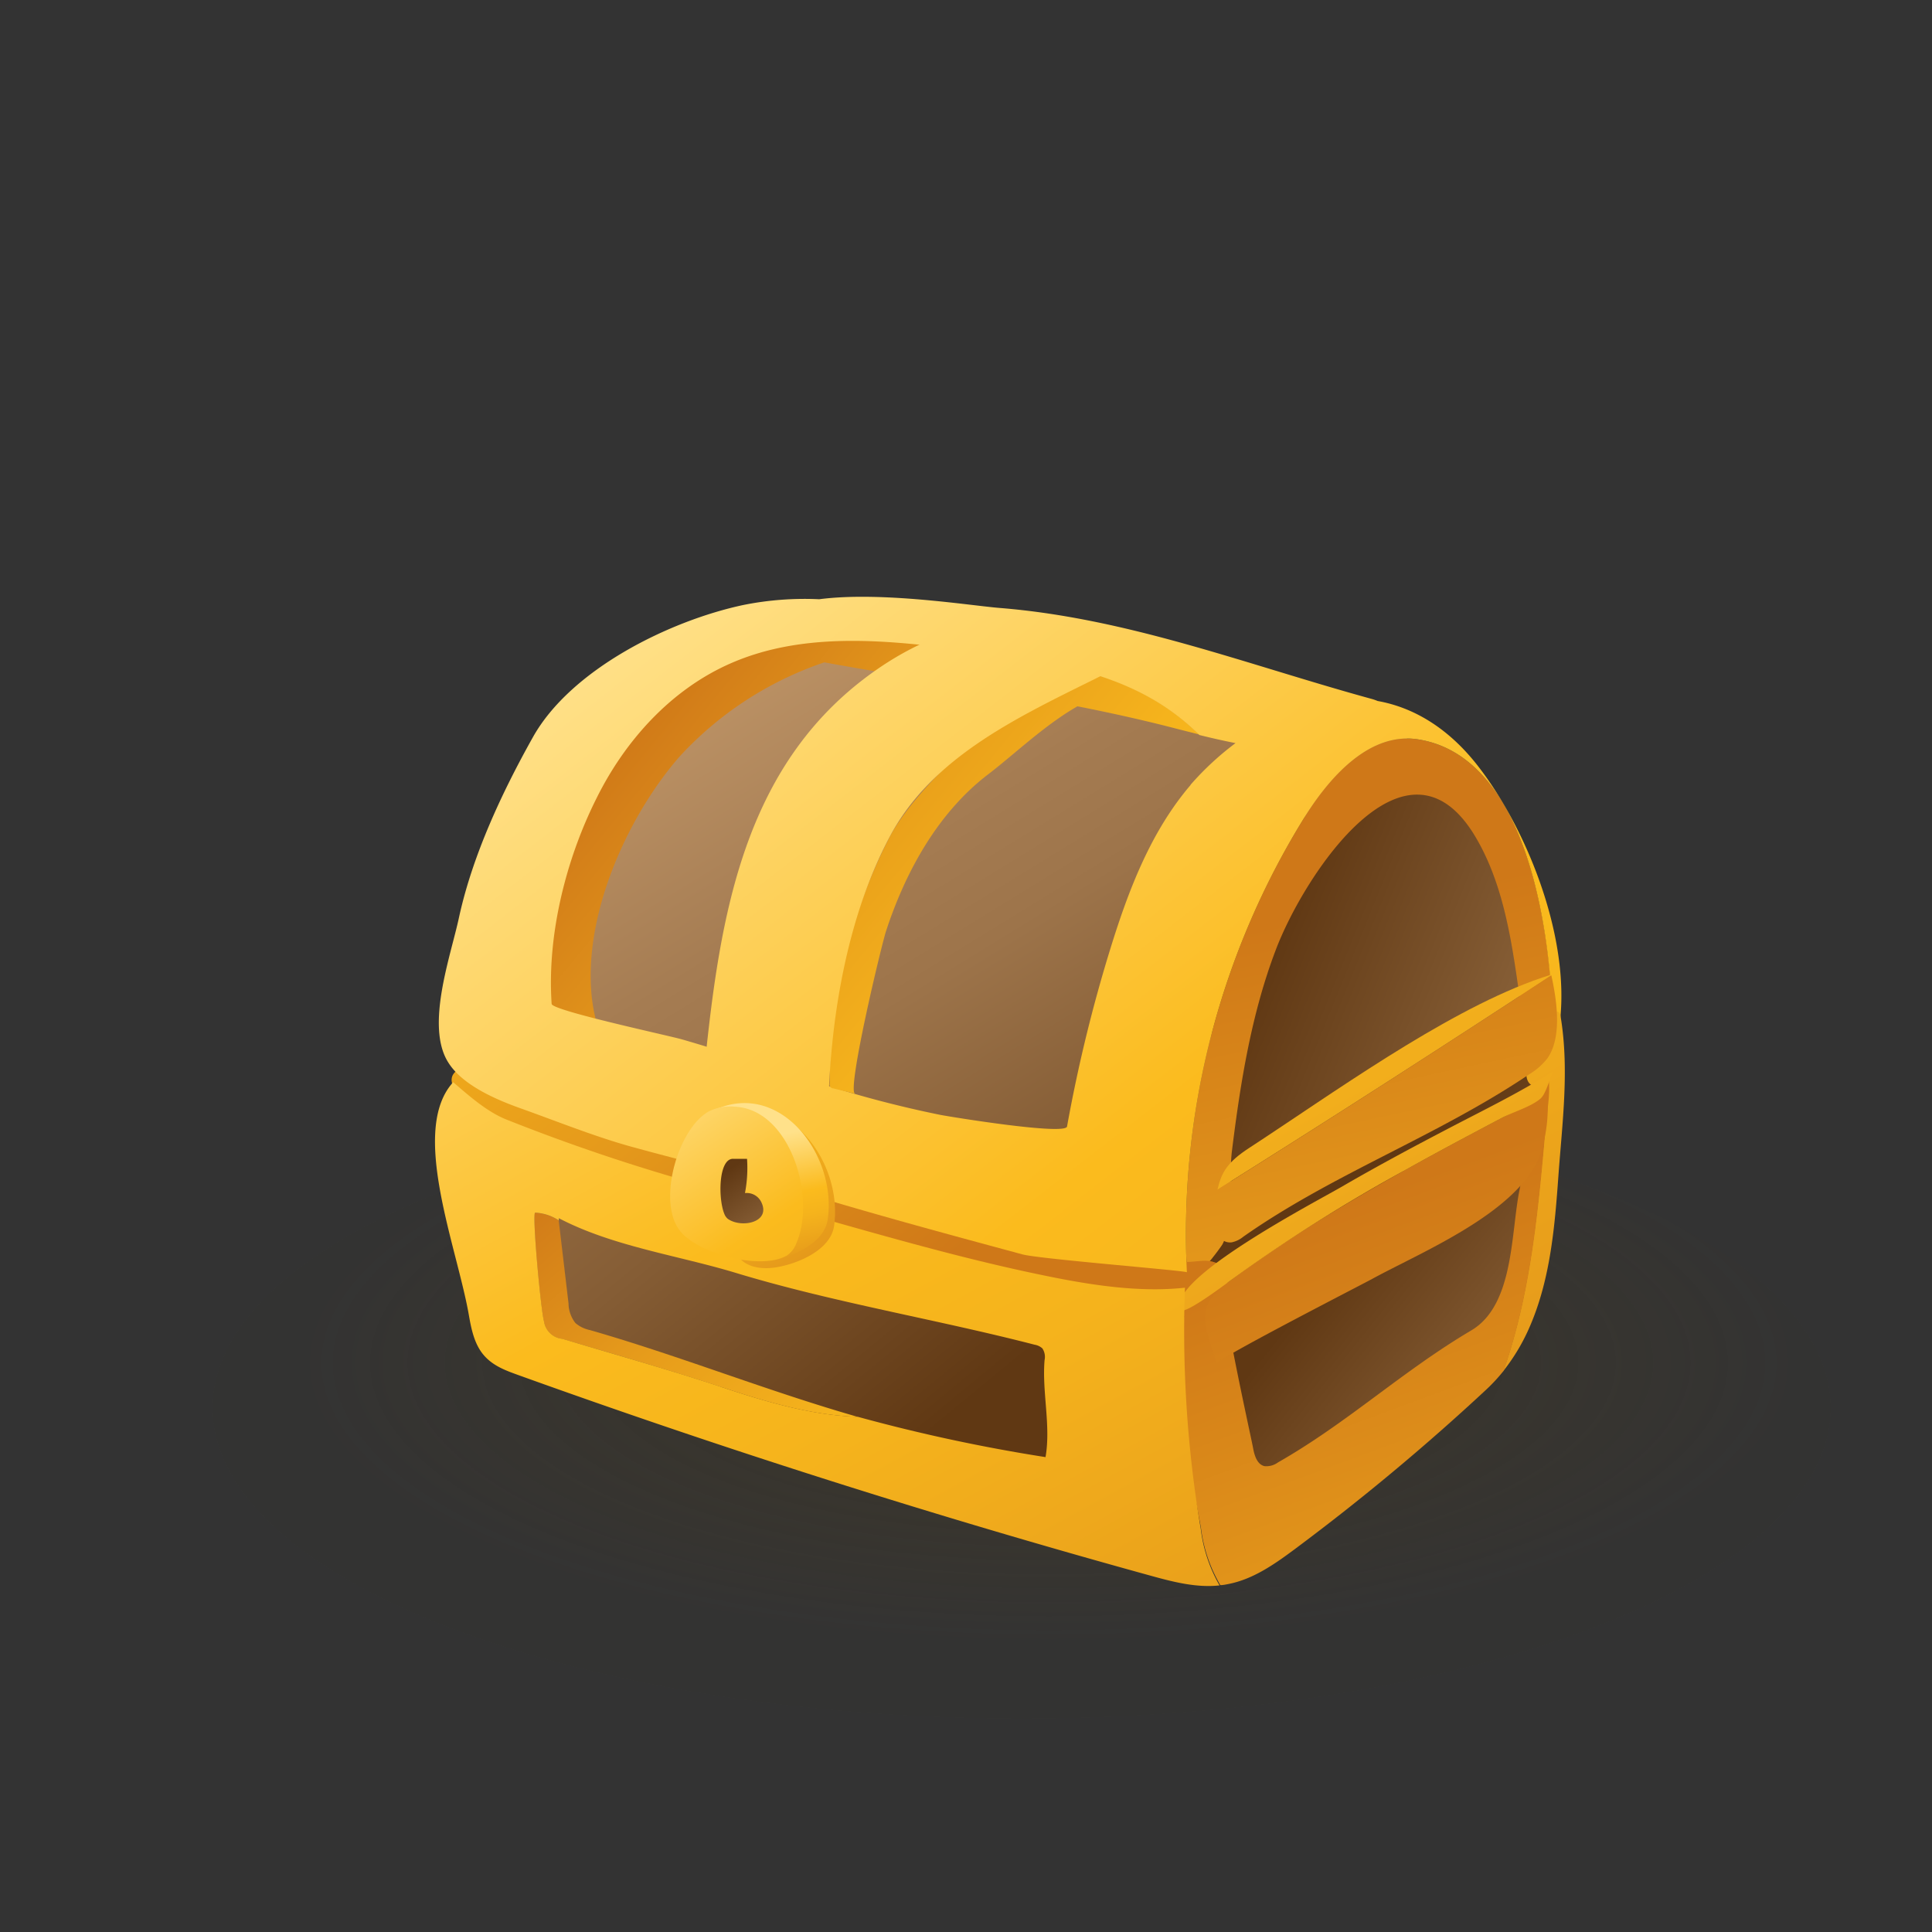 <svg id="圖層_1" data-name="圖層 1" xmlns="http://www.w3.org/2000/svg" xmlns:xlink="http://www.w3.org/1999/xlink" viewBox="0 0 300 300"><rect x="0" y="0" width="300" height="300" fill="#333333" stroke="none"/><defs><style>.cls-1{fill:#fff;}.cls-2{opacity:0.31;fill:url(#未命名漸層_773);}.cls-3{fill:url(#未命名漸層_710);}.cls-4{fill:url(#未命名漸層_710-2);}.cls-5{fill:url(#未命名漸層_710-3);}.cls-6{fill:url(#未命名漸層_710-4);}.cls-7{fill:url(#未命名漸層_439);}.cls-8{fill:none;}.cls-9{fill:url(#未命名漸層_439-2);}.cls-10{fill:url(#未命名漸層_439-3);}.cls-11{fill:url(#未命名漸層_439-4);}.cls-12{fill:url(#未命名漸層_439-5);}.cls-13{fill:url(#未命名漸層_439-6);}.cls-14{fill:url(#未命名漸層_439-7);}.cls-15{fill:url(#未命名漸層_439-8);}.cls-16{fill:url(#未命名漸層_439-9);}.cls-17{fill:url(#未命名漸層_439-10);}.cls-18{fill:url(#未命名漸層_439-11);}.cls-19{fill:url(#未命名漸層_439-12);}.cls-20{fill:url(#未命名漸層_439-13);}.cls-21{fill:url(#未命名漸層_439-14);}.cls-22{fill:url(#未命名漸層_439-15);}.cls-23{fill:url(#未命名漸層_439-16);}.cls-24{fill:url(#未命名漸層_439-17);}.cls-25{fill:url(#未命名漸層_710-5);}</style><radialGradient id="未命名漸層_773" cx="-2168.17" cy="2279.22" r="38.12" gradientTransform="translate(6840.89 -2409.46) scale(3.08 1.15)" gradientUnits="userSpaceOnUse"><stop offset="0.24" stop-color="#463a1d"/><stop offset="0.99" stop-color="#564015" stop-opacity="0.04"/></radialGradient><linearGradient id="未命名漸層_710" x1="296.24" y1="256.85" x2="201.18" y2="180.6" gradientUnits="userSpaceOnUse"><stop offset="0" stop-color="#c59b6d"/><stop offset="0.31" stop-color="#a57c52"/><stop offset="0.43" stop-color="#9d744a"/><stop offset="0.63" stop-color="#855d35"/><stop offset="0.88" stop-color="#603813"/></linearGradient><linearGradient id="未命名漸層_710-2" x1="56.96" y1="74.37" x2="179.76" y2="223.57" xlink:href="#未命名漸層_710"/><linearGradient id="未命名漸層_710-3" x1="115.27" y1="86.94" x2="200.94" y2="226.43" xlink:href="#未命名漸層_710"/><linearGradient id="未命名漸層_710-4" x1="315.27" y1="201.25" x2="178.62" y2="145.79" xlink:href="#未命名漸層_710"/><linearGradient id="未命名漸層_439" x1="248.81" y1="342.21" x2="199.96" y2="114.45" gradientUnits="userSpaceOnUse"><stop offset="0" stop-color="#ffe18a"/><stop offset="0.31" stop-color="#fbbb1d"/><stop offset="0.43" stop-color="#f5b31c"/><stop offset="0.64" stop-color="#e69b1b"/><stop offset="0.88" stop-color="#cf7818"/></linearGradient><linearGradient id="未命名漸層_439-2" x1="32.72" y1="59.07" x2="157.72" y2="218.07" xlink:href="#未命名漸層_439"/><linearGradient id="未命名漸層_439-3" x1="198.39" y1="187.06" x2="87.97" y2="96.45" xlink:href="#未命名漸層_439"/><linearGradient id="未命名漸層_439-4" x1="107.61" y1="87.87" x2="328.18" y2="372.65" xlink:href="#未命名漸層_439"/><linearGradient id="未命名漸層_439-5" x1="146.61" y1="17.55" x2="304.82" y2="308.33" xlink:href="#未命名漸層_439"/><linearGradient id="未命名漸層_439-6" x1="282.43" y1="389.68" x2="198.75" y2="163.68" xlink:href="#未命名漸層_439"/><linearGradient id="未命名漸層_439-7" x1="147.49" y1="44.04" x2="288.11" y2="302.5" xlink:href="#未命名漸層_439"/><linearGradient id="未命名漸層_439-8" x1="251.33" y1="341.67" x2="202.48" y2="113.91" xlink:href="#未命名漸層_439"/><linearGradient id="未命名漸層_439-9" x1="292.18" y1="400.41" x2="201.74" y2="156.15" xlink:href="#未命名漸層_439"/><linearGradient id="未命名漸層_439-10" x1="138.32" y1="49.03" x2="278.94" y2="307.49" xlink:href="#未命名漸層_439"/><linearGradient id="未命名漸層_439-11" x1="156.17" y1="267.39" x2="73.48" y2="172.33" xlink:href="#未命名漸層_439"/><linearGradient id="未命名漸層_439-12" x1="77.21" y1="109.09" x2="217.83" y2="367.55" xlink:href="#未命名漸層_439"/><linearGradient id="未命名漸層_439-13" x1="203.32" y1="181.04" x2="92.91" y2="90.43" xlink:href="#未命名漸層_439"/><linearGradient id="未命名漸層_439-14" x1="106.5" y1="88.73" x2="327.06" y2="373.51" xlink:href="#未命名漸層_439"/><linearGradient id="未命名漸層_439-15" x1="96.19" y1="149.34" x2="141.75" y2="218.91" xlink:href="#未命名漸層_439"/><linearGradient id="未命名漸層_439-16" x1="118.13" y1="176.82" x2="124.35" y2="206.46" xlink:href="#未命名漸層_439"/><linearGradient id="未命名漸層_439-17" x1="101.87" y1="166.09" x2="154.22" y2="245.66" xlink:href="#未命名漸層_439"/><linearGradient id="未命名漸層_710-5" x1="132.43" y1="209.42" x2="109.9" y2="178.33" xlink:href="#未命名漸層_710"/><symbol id="新增符號" data-name="新增符號" viewBox="0 0 7.31 7.31"><circle class="cls-1" cx="3.65" cy="3.65" r="3.65"/></symbol></defs><title>magic_props</title><ellipse class="cls-2" cx="158.64" cy="218.63" rx="125.64" ry="48.24"/><use width="7.31" height="7.31" transform="translate(142.21 135.52) scale(0.99)" xlink:href="#新增符號"/><path class="cls-3" d="M237.38,153.08c-.18-1.74-.48-3.68-1.89-4.71a6.37,6.37,0,0,0-3.6-.86c-13.51-.49-25.84-5.65-38.49-9.72-6.81,31.55-6.53,63.48-.82,95.67.33,0,.66,0,1-.09,3.18-.43,6.08-2,8.89-3.55,12.84-7,19-12.83,29.38-22.9a15.71,15.71,0,0,0,3.91-5,9.34,9.34,0,0,0,.49-1.57,23.63,23.63,0,0,0,.41-3.28C237.81,182,238.91,168,237.38,153.08Z"/><path class="cls-4" d="M193.4,137.79c-7.88-2.53-15.88-4.64-24.37-4.93a161.48,161.48,0,0,0-82.55,19.62,25.34,25.34,0,0,0-6.84,4.89c-8.36,9.23-3.14,23.94-2.26,34.74,1.2,14.8,5.09,18.43,20.29,23.21a784.62,784.62,0,0,0,81.48,20.92c20.24,4.06,10.19-24.44,9.56-35.29A235.45,235.45,0,0,1,193.4,137.79Z"/><path class="cls-5" d="M210.65,120.74A18.42,18.42,0,0,1,226,120.2c-.16-.15-.32-.32-.48-.47-14.57-13.24-34.54-11.24-52.9-15.27-17.82-3.91-35-8.24-53.49-6.25-32,3.45-45.45,40.16-45.22,68.29,36,8.73,71.85,18.14,107.44,27.56a8.52,8.52,0,0,0,3.31.39,6.66,6.66,0,0,0,1.93-.64C185.39,166.8,188.79,132.52,210.65,120.74Z"/><path class="cls-6" d="M226,120.2a18.42,18.42,0,0,0-15.31.54c-21.86,11.78-25.26,46.06-24.1,73.07.34-.16.68-.34,1-.51,15-8,29.9-16.06,43.91-25.68,10.32-7.1,8.73-22.23,3.33-34.21A43.66,43.66,0,0,0,226,120.2Z"/><path class="cls-7" d="M220.2,114.81c-7.35-1.15-13.46,5.46-17.42,11.75a122.72,122.72,0,0,0-18.48,71c.17,3.32,5.32-4,5.49-4.29,1.83-3.26,1-10.88,1.52-14.67,1.31-10.54,3-21.13,6.79-31.1,4.42-11.64,20.22-35.69,31-17.57,5.69,9.58,6.13,21.65,8,32.38.17,1,.47,2.18,1.42,2.57,1.16.48,2.18-.54,2.77-1.75C241.27,144.63,237.13,117.46,220.2,114.81Z"/><path class="cls-8" d="M159,208q-2.1-.55-4.22-1.06c-13.47-3.23-27.21-5.29-40.49-9.31-9-2.74-19.13-4.11-27.54-8.51l1.56,13.22a5.05,5.05,0,0,0,1.07,3.05,5,5,0,0,0,2.25,1.09c22.78,6.52,45,17,68.71,18.64C160.13,223.9,158.59,207.94,159,208Z"/><path class="cls-9" d="M129.28,191.16c10.77,2.34,20.92,6.6,31.72,8.84,3.86.8,8.11,1.42,12,2,4.36.65,7.81,2.42,12.23,2.53,5.71.14,7.68-8.71,1.94-8.76-1.44,0-2.93.41-4.3,0a4.74,4.74,0,0,1-2.76-3c-1.5-4.17-.25-4.32-5-5.81-3.22-1-6.44-2-9.74-2.67-7.27-1.53-14.59-2.83-21.9-4.17-14.57-2.67-29.19-5.47-43.2-10.39-5.47-1.92-10.91-4.19-16.68-4.83-2.45-.27-11.45-.65-13.18,1.87-2,2.9,7.22,8.92,9.59,10.38,7.08,4.35,15.46,5,23.2,7.44C111.73,187.27,120.51,189.26,129.28,191.16Z"/><path class="cls-10" d="M91.89,154.83c-1.37-13,5.74-28.33,13.66-37.38A54,54,0,0,1,128,102.85c18.41,3.37,36.93,5.65,55.06,10.4l3.12.79a35.81,35.81,0,0,0-6.47-5.09c-8.49-5.19-18.68-6.61-28.55-7.91-12.65-1.67-26-3.25-37.74,1.87-9.19,4-16.34,11.91-20.81,20.89a68.89,68.89,0,0,0-7,22.54c-.32,2.75-1.22,7.44-.45,10.09.42,1.47,2.07,2.67,3.41,3.23.33.14,4.56.8,4.39.24A26.37,26.37,0,0,1,91.89,154.83Z"/><path class="cls-11" d="M229.46,118.9c-4.59-5.89-10-9.06-15.54-10.05a7.91,7.91,0,0,0-.92-.32C193.75,103.25,175.21,96,155.2,94.4c-4.55-.37-18.35-2.61-28-1.35a48.14,48.14,0,0,0-11.76.89c-11.4,2.42-26.76,9.94-32.69,20.53-4.81,8.59-9.38,18.35-11.48,28C70,148.43,66,159.33,69.62,165c2.24,3.57,7.55,5.8,11.35,7.15,5.6,2,11.44,4.36,17.18,5.94,9.32,2.57,18.61,4.71,27.81,7.49,10.87,3.28,21.84,6.24,32.8,9.2,2.72.73,25.53,2.53,25.54,2.78a122.72,122.72,0,0,1,18.48-71c4-6.29,10.08-12.91,17.42-11.75,16.93,2.66,21.07,29.82,21,48.36a5.81,5.81,0,0,0,.42-1.15C244.95,148.4,237.75,129.53,229.46,118.9Zm-44.59,3c-6.16,7.2-9.63,16.29-12.43,25.34a234.27,234.27,0,0,0-6.75,27.68c-.25,1.41-18-1.48-19.66-1.8a170.9,170.9,0,0,1-20.08-5.36c-6.72-2.18-13.28-4.41-20-6.35-2-.59-20.21-4.48-20.29-5.52-.73-10.68,2.2-22.46,7-32,4.47-9,11.62-16.87,20.81-20.89,11.69-5.12,25.09-3.54,37.74-1.87,9.86,1.3,20.06,2.72,28.55,7.91a35.81,35.81,0,0,1,6.47,5.09c1.85.46,3.73.89,5.62,1.26A45.2,45.2,0,0,0,184.87,121.86Z"/><path class="cls-8" d="M159,208q-2.1-.55-4.22-1.06c-13.47-3.23-27.21-5.29-40.49-9.31-9-2.74-19.13-4.11-27.54-8.51l1.56,13.22a5.05,5.05,0,0,0,1.07,3.05,5,5,0,0,0,2.25,1.09c22.78,6.52,45,17,68.71,18.64C160.13,223.9,158.59,207.94,159,208Z"/><path class="cls-12" d="M239.88,175.64c-1.11,12.59-2.29,25.43-6.47,37.28a30.56,30.56,0,0,0,4.23-7.15c3.11-7.29,3.79-15.36,4.35-23.19.6-8.29,1.72-16.59.32-24.87-.06-.34-.37-.77-.62-.55a22.62,22.62,0,0,0-3.43,4.9c-1,2-2.72,7.25,1.15,6.61l.85-.16c-.08.82.1,1.65,0,2.5C240.16,172.55,240,174.1,239.88,175.64Z"/><path class="cls-13" d="M240.51,167.86q0-.13,0-.26c-1.32-.07-4.1,1.6-4.48,2.92a8.57,8.57,0,0,0,.17,2c0,.92,0,1.84,0,2.76,0,3.07.38,6.41-.24,9.44-1.38,6.71-.82,17.92-7.51,21.87-10.76,6.36-19.15,14.3-30,20.49a3.05,3.05,0,0,1-2.11.58c-1.14-.27-1.55-1.65-1.76-2.8-.4-2.19-6.05-27.24-4.64-27.54-12,2.57-4.85,31.68-3.45,40a23.22,23.22,0,0,0,3,8.82c.41,0,.82-.09,1.23-.17,3.9-.75,7.26-3.13,10.44-5.5a353.6,353.6,0,0,0,29.63-24.7,27.45,27.45,0,0,0,2.7-2.92c4.18-11.86,5.36-24.69,6.47-37.28C240.11,173,240.72,170.48,240.51,167.86Z"/><path class="cls-14" d="M240.86,151.35q-1.37.42-2.78.94c-14.42,5.31-31.43,17.7-44.09,25.95-3.35,2.18-4.33,3.77-4.94,6.49q26.09-16.37,51.83-33.28Z"/><path class="cls-15" d="M189.06,184.73c-.22,1-.4,2.14-.62,3.52-.33,2.08.71,4.91,2.81,4.66a4.09,4.09,0,0,0,1.79-.86c14-9.84,30-15.54,44.41-25.23a10.36,10.36,0,0,0,2.82-2.47c2.37-3.36,1.44-9.16.62-12.9Q215.14,168.36,189.06,184.73Z"/><path class="cls-16" d="M190.83,199c-5.55,4.12-3.73,6.44-1.92,12.75-.18-.62,22.15-12.07,24.16-13.16,5-2.73,12.89-6.19,18.82-10.68,3.37-2.55,6.1-5.43,7.3-8.7a23.7,23.7,0,0,0,1.06-9.33C223.25,178.81,206,187.75,190.83,199Z"/><path class="cls-17" d="M239.84,169.69c.64-1.26,1.2-3.25,1.3-3.31-5.38,3.39-10.78,6-16.4,8.94s-10.94,5.79-16.3,8.9c-4,2.34-27.52,14.53-25.11,19.18.47.91,7.14-4.12,7.5-4.39a251.66,251.66,0,0,1,27.56-17.43c4.9-2.74,9.86-5.38,14.83-8,1.76-.93,4.55-1.73,6-3A3,3,0,0,0,239.84,169.69Z"/><path class="cls-8" d="M159,208q-2.1-.55-4.22-1.06c-13.47-3.23-27.21-5.29-40.49-9.31-9-2.74-19.13-4.11-27.54-8.51l0,.35a7.07,7.07,0,0,1,1.29,1.08,7.07,7.07,0,0,0-1.29-1.08l1.52,12.87a5.05,5.05,0,0,0,1.07,3.05,5,5,0,0,0,2.25,1.09c13.92,4,27.63,9.45,41.6,13.48a38.67,38.67,0,0,0,5-.14,38.67,38.67,0,0,1-5,.14,129.76,129.76,0,0,0,27.1,5.17C160.13,223.9,158.59,207.94,159,208Z"/><path class="cls-18" d="M89.35,205.44a5.05,5.05,0,0,1-1.07-3.05l-1.52-12.87a7.25,7.25,0,0,0-3.67-1.21c-.51,0,.87,15.1,1.37,16.86a3.18,3.18,0,0,0,2.86,2.73c8.29,2.46,16.51,4.78,24.72,7.49,6.85,2.27,13.92,4.37,21.15,4.62-14-4-27.68-9.49-41.6-13.48A5,5,0,0,1,89.35,205.44Z"/><path class="cls-19" d="M186.45,237.38A184.54,184.54,0,0,1,184,199.95c-7.23.81-15.18-.49-22.38-2-16.81-3.48-33-8.69-49.68-13.1a294.15,294.15,0,0,1-33.28-11c-3-1.18-5.87-3.72-8.29-5.81-6.79,7.45.56,25.46,2.43,36.14.39,2.23.86,4.56,2.34,6.27s3.52,2.41,5.54,3.14q48.23,17.36,97.69,31c3.6,1,7.33,2,11,1.59A23.22,23.22,0,0,1,186.45,237.38Zm-74.4-22c-8.21-2.72-16.43-5-24.72-7.49a3.18,3.18,0,0,1-2.86-2.73c-.5-1.76-1.89-16.88-1.37-16.86a7.25,7.25,0,0,1,3.67,1.21l0-.35c8.41,4.4,18.49,5.76,27.54,8.51,15.08,4.57,31.17,7.21,46.36,11.14a2.33,2.33,0,0,1,1.19.57,2.38,2.38,0,0,1,.34,1.82c-.41,5,1,10.15.15,15.06A264.67,264.67,0,0,1,133.2,220C126,219.76,118.9,217.66,112.05,215.39Z"/><path class="cls-20" d="M138.2,129.86a84.3,84.3,0,0,0-9.37,38.38.62.62,0,0,0,.59.77l3.36.82c-1.35-.33,4.08-23.06,4.82-25.3,3-9.14,8-18.28,15.76-24.23,5.71-4.37,12.51-11.34,19.62-12.93C161.79,103.07,143,120.91,138.2,129.86Z"/><path class="cls-21" d="M137.1,103.32c-22.29,14.79-25.5,40.11-27.95,64.88,9.7.83,15.58,5.51,19.45,5.27.16-14.72,2.83-30.92,9.59-43.61,6.55-12.28,19.73-18.44,32-24.52a26.29,26.29,0,0,1,6.28-2.29c-4.59-1.35-12.31-6.54-15.64-6.88C152.92,95.34,143.61,99,137.1,103.32Z"/><path class="cls-22" d="M129.51,190.4c-.56,3.72-5.65,5.85-9,6.39-2,.32-4.27.11-5.63-1.38a7.86,7.86,0,0,1-1.53-4.23c-.5-3.24-.2-7-1.06-10.08-.65-2.37-4.32-5.7-1-7.44C121.81,168.14,131,180.22,129.51,190.4Z"/><path class="cls-23" d="M128.52,189.41c-.56,3.72-5.65,5.85-9,6.39-2,.32-4.27.11-5.63-1.38a7.86,7.86,0,0,1-1.53-4.23c-.5-3.24-.2-7-1.06-10.08-.65-2.37-4.32-5.7-1-7.44C120.82,167.15,130.05,179.23,128.52,189.41Z"/><path class="cls-24" d="M105.95,191.54a5.8,5.8,0,0,1-.53-.64c-3.32-4.66-.09-15.63,4.6-18.3a7.48,7.48,0,0,1,4.13-.75c8.47.43,12.64,13.87,9.53,21.15a4,4,0,0,1-1.44,1.92C118.5,197.2,109.28,195,105.95,191.54Z"/><path class="cls-25" d="M112.49,188.53c-1-2.37-.94-8.64,1.35-8.59l2.16,0a20.73,20.73,0,0,1-.32,5.32,2.51,2.51,0,0,1,2.47,1.28c1.73,3.26-3,4.24-5.14,2.72A1.86,1.86,0,0,1,112.49,188.53Z"/></svg>